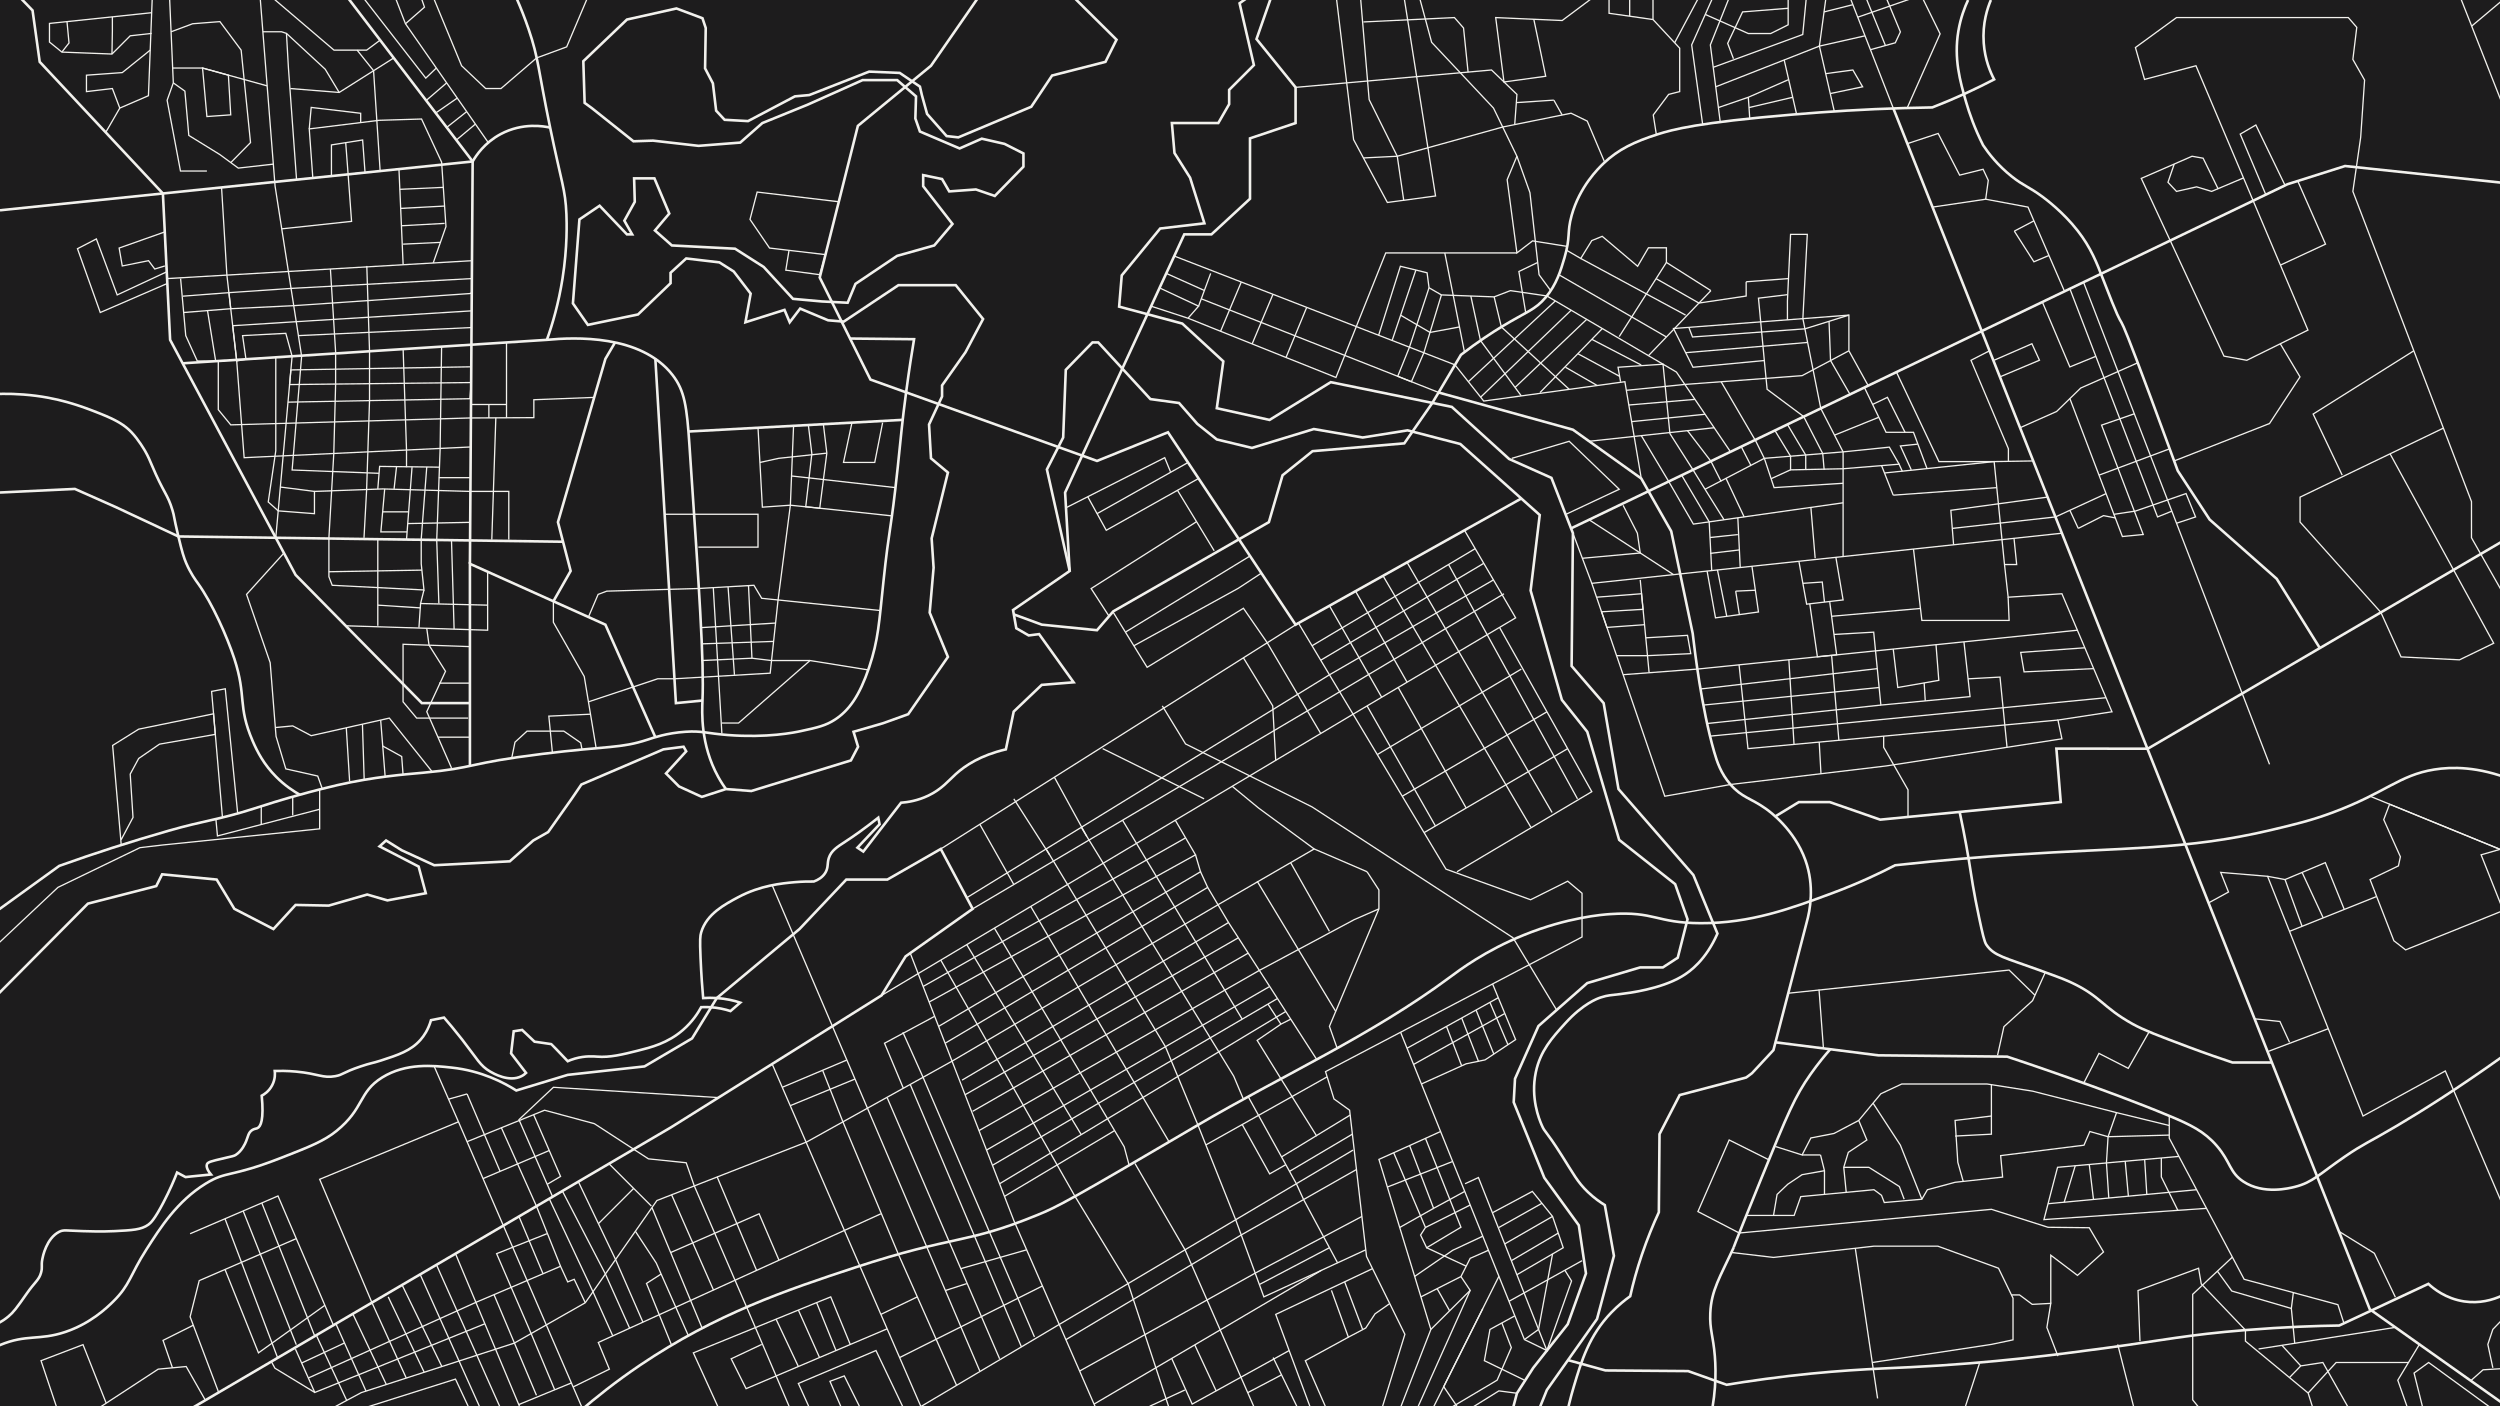<?xml version="1.0" encoding="utf-8"?>
<!-- Generator: Adobe Illustrator 27.8.0, SVG Export Plug-In . SVG Version: 6.00 Build 0)  -->
<svg version="1.1" xmlns="http://www.w3.org/2000/svg" xmlns:xlink="http://www.w3.org/1999/xlink" x="0px" y="0px"
	 viewBox="0 0 3840 2160" style="enable-background:new 0 0 3840 2160;" xml:space="preserve">
<style type="text/css">
	.st0{fill:#1D1C1D;}
	.st1{fill:none;stroke:#F2F1ED;stroke-width:4;stroke-miterlimit:10;}
	.st2{fill:none;stroke:#F2F1ED;stroke-width:2;stroke-miterlimit:10;}
</style>
<g id="Layer_1">
	<rect x="-353" y="-260" class="st0" width="4379" height="2642"/>
</g>
<g id="Layer_2">
	<path class="st1" d="M-15,2038c7-2.5,17.5-7.2,28-16c7.5-6.3,12.1-12.2,28-35c12.3-17.7,18.9-20.8,22-32c2.6-9.3,0-10.2,2-21
		c0.6-3.4,6.2-32,26-42c6.7-3.3,9.6-1.9,36-1c8.2,0.3,29.3,1,49,0c27.3-1.4,40.9-2,52-10c3.1-2.3,8.9-7,23-34
		c9.7-18.5,16.5-34.5,21-46c4.3,2.3,8.7,4.7,13,7c3-0.3,6-0.7,9-1c10.1-1.1,20.1-2.1,30-3c-8-9.7-6.7-14.4-6-16
		c1.4-3.2,8.3-4.8,22-8c18.5-4.3,19.6-4.5,22-6c9.8-6.2,14.7-17.8,16-21c3.1-7.5,3.4-13.1,9-17c3.3-2.3,5.9-2.1,8-3
		c5.7-2.3,10.5-13.1,7-50c2.9-1.5,10.9-6.2,16-16c5.1-9.7,4.4-18.7,4-22c7.2-0.2,18.8-0.3,33,1c34.1,3.2,40.7,10.5,60,7
		c12.4-2.2,10.4-5.4,39-15c16.3-5.5,17-4.5,31-9c26.2-8.5,46.1-14.9,61-32c4.9-5.6,11.7-15.1,16-30c6.7-1.3,13.3-2.7,20-4
		c6.2,7.1,16.2,18.9,28,34c23.6,30.4,27.3,39.8,43,49c4.4,2.5,28.8,16.9,48,7c3.2-1.6,5.5-3.6,7-5c-7.7-10-15.3-20-23-30
		c1.3-11.3,2.7-22.7,4-34c4.3-0.7,8.7-1.3,13-2c6.3,6,12.7,12,19,18c9.6,1.4,25.1,3.6,25.4,3.7c0,0,0,0,0,0c0,0,0.3,0.1,0.6,0.3
		c0.2,0.1,10.8,10.9,25,26c2.4-1.1,6.2-2.6,11-4c16.3-4.7,29.8-3.3,34-3c19.7,1.6,39.6-3.4,62-9c21.2-5.3,46.5-11.6,70-32
		c14.4-12.5,23.1-26,28-35c4-0.2,8.4-0.2,13,0c12.6,0.7,23.4,3.2,32,6c5-4.3,10-8.7,15-13c-9.5-3.1-21.7-6-36-7
		c-7.7-0.5-14.7-0.4-21,0c-1.3-14.6-2.9-35.9-4-62c-1.2-28.6-0.6-33.6,1-39c8.3-28.1,36-42.8,57-54c33.9-18,66.3-21.2,87-23
		c11.9-1,21.9-1.1,29-1c5.9-2.2,13.5-6.2,18-14c4.5-7.9,2.4-13.8,5-22c3.7-11.6,13.4-17.4,25-25c12.4-8.1,29.4-19.9,51-37
		c0.7,3.3,1.3,6.7,2,10c-11.3,12-22.7,24-34,36c3,2,6,4,9,6c19.3-25,38.7-50,58-75c10.5-0.8,25.7-3.2,42-11
		c20.4-9.8,30.4-22.5,42-33c14.5-13.1,38-28.9,77-38c4-19.3,8-38.7,12-58c14.3-13.7,28.7-27.3,43-41c16.3-1.3,32.7-2.7,49-4
		c-17.7-24.7-35.3-49.3-53-74c-5.3,0.7-10.7,1.3-16,2c-6.3-3.7-12.7-7.3-19-11c-1.7-9.3-3.3-18.7-5-28c29-20,58-40,87-60
		c-11.7-52-23.3-104-35-156c8.3-16.3,16.7-32.7,25-49c1.3-34.7,2.7-69.3,4-104c13.7-14,27.3-28,41-42h8.9l80.1,87l44,6l28,32l30,24
		l54,13l95-29l75,13l69-11l81,21l122,109l-14,116l48,168l39,49l49,166l86,68l19,54l-15,59l-23,15h-35l-81,24l-75,66l-36,81l-2,36
		l47,116l53,73l11,74l-28,78l-53,67l-25,39l-35,132l-56,84l-33,69l2,35l-34,29l-37,3l-34-13l-121,55l-5,41l22,12l4,28l-74,69
		l-230,84l-115,120"/>
	<path class="st1" d="M1636,2904l104-132l130-42l127-44l34-79l-6-25l54-34l44,13l117-96v-47l33-28l103-255l77-109l26-97
		c-4.7-26-9.3-52-14-78c-6.3-3.9-15.9-10.3-26-20c-16.1-15.4-22.4-28.2-40-56c-26.1-41.3-25.5-34.2-31-47c-3.8-8.8-17.3-41.2-9-81
		c6.9-32.9,24.9-52.8,45-75c27.7-30.6,49.8-38.3,55-40c10.6-3.5,16.7-3.5,29-5c14.1-1.7,62.2-7.7,95-27c13.3-7.8,37.2-25.6,55-66
		l-37-90l-115-132l-22.8-132l-49.2-57l2-204l-33-85l-65-29l-88-80l-186-38l-94,58l-81-18l10-72l-63-58l-97-26l4-48l59-72l68-8
		l-22-70l-24-38l-4-46h71.3l16.7-29v-22l38-38l-22-95l178-127l37-7l59,25h102l225-93"/>
	<path class="st1" d="M-15,1539.1L135,1388l105-27l9-18l83.8,8l27.2,45l60,31l34-37l51,1l59-17l31,9l59-11l-11-41l-60-31l10-9l24,15
		l50,23l116-6l36.1-32l22.9-13l36-51l15-22l126-54l31-4l4,7l-31,34l20,20l35,16l37-12l39,3l153-47l11-21l-7-23l45-13l39-14l61-88
		l-28-68l6-69l-3-45l25-101.2l-26-21.8l-3-52l20-43v-17l36-51l27-51l-42-52h-88l-84,56l-24-2l-43-18l-16,21l-8-19l-60,19l8-44
		l-26-34l-22-14l-51-6l-24,22v16l-50,48l-77,16l-23-33l10-129l31-21l42,44h8l-12-21l16-29l-1-36h31.2l22.8,54l-22,26l26,23l97,5
		l44,28l45,49l44,4l40,2l12-29l64-43l57-16l28-33l-45-58v-17l29,6l11,19l41-3l29,10l44-45v-20.3l-29-14.7l-35-8l-34,15l-61-26l-7-20
		l1-34l-29-25h-53l-85,38l-69,28l-34,30l-64,5l-70-8l-30,1l-64-51l-11-8l-2-64l67-64l76-17l40,15l5,15l-1,62l12,23l5,42l13,14l36,2
		l72-38l22-2l92-36l47,2l31,21l3,13l8,29l30,34l18,2l112-47l32-48l82-21l17-34L1601-52c-15.9-17.1-60.6-60.5-133-75
		c-19.3-3.8-93.6-17.5-166,26c-32.7,19.6-53.4,44-65,60l-6-25l-83-2l-26-10l-43-1l-74-114"/>
	<polyline class="st1" points="1571.7,-193 1625,-101 1730,-59 1867,-78 2079.1,-193 	"/>
</g>
<g id="Layer_3">
	<path class="st1" d="M2928-185c17.6,13.5,41.8,35.4,62,68c18.4,29.8,16.4,40.8,33,58c25.8,26.7,70.3,41,108,32
		c33-7.8,43.3-29.3,88-72c23.7-22.7,57.9-52.1,104-82"/>
	<polyline class="st1" points="3865,283 3602,255 3513.5,283 2413.1,811.6 	"/>
	<polyline class="st1" points="2908,166 3640,2011 3938,2222 	"/>
	<path class="st1" d="M0,323c242-25,484-50,726-75c5.2-9,18.1-28.7,43-42c34.1-18.2,66.9-12,76-10"/>
	<path class="st1" d="M778-35c8.9,17.3,22,44.8,34,80c15.5,45.5,14.3,60.5,33,151c17.9,86.8,23.3,94,25,133c0.5,12.4,1.7,50.3-6,99
		c-6,37.8-15.2,69.5-24,94"/>
	<path class="st1" d="M-13-49C8-27.3,29-5.7,50,16l11,79l189.2,202.2L261.3,522L454,883l194,197h73.9"/>
	<path class="st1" d="M-20,606c13.5-1,32.8-1.8,56,0c52.8,4,89.5,18.1,117,29c25.8,10.2,38.5,17.9,49,29c11.1,11.7,20,27.3,21,29
		c4.9,8.6,7.5,15.1,10,21c18.6,44.2,24.3,44.3,32,70c3.1,10.3,1,6.5,9,40c5.8,24.3,8.4,32.5,12,41c6.9,16,14.8,26.6,18,31
		c21.8,30.2,44.9,82,56,116c19.1,58.6,4.6,71.4,28,126c7.2,16.7,17.4,36.3,36,55c13.5,13.7,27.1,22.5,37,28"/>
	<path class="st1" d="M-17,1408c36-26,72-52,108-78c52.5-18.8,108.5-37,168-54c54.7-15.7,78-17,131-34c13.7-4.4,42.7-14,84-25
		c6.1-1.6,25.6-6.8,44-11c56.7-12.9,103.4-16.5,131-19c83.8-7.7,66.7-14.5,184-29c101.6-12.6,120-8.2,162-22
		c8.7-2.9,29.3-10.1,58-12c25.3-1.7,31.9,2.4,65,5c60.4,4.7,102.4-3.9,112-6c25.5-5.5,38.3-8.3,53-18c20.7-13.7,36.9-35.3,52-80
		c14.2-42.2,15.3-69,22-132c9.2-87.4,11.1-73.2,22-176c4.6-43.5,6.6-68.6,13-116c4.5-33.8,8.9-61.5,12-80c-33-0.3-66-0.7-99-1"/>
	<path class="st1" d="M3023,0c-5,10.7-11.5,27.1-15,48c-7,42,2.5,76.3,12,109c4.9,16.8,12.8,39.8,26,66c8.5,12.7,22.5,30.9,44,48
		c18.2,14.5,25.8,15.4,47,31c5.3,3.9,31.8,23.7,54,52c20.9,26.6,29.9,50.6,39,74c48.3,124.8,3.3-6.1,73,181
		c11.2,30.1,25.5,68.8,42,114c16.3,25,32.7,50,49,75c34.3,30.3,68.7,60.7,103,91c22,35.3,44,70.7,66,106"/>
	<path class="st1" d="M3853,826c-184.7,108-369.3,216-554,324"/>
	<path class="st1" d="M2396,2258c2.3-53.4,12-96.7,21-127c12.2-41.2,24-79.6,58-115c11-11.4,21.4-19.6,29-25
		c4.4-19.7,10.3-41.2,18-64c8.2-24.1,17.1-45.8,26-65c0.3-40,0.7-80,1-120c10.3-20,20.7-40,31-60c34-9,68-17.9,102-26.9
		c1-0.7,2-1.4,3-2.1c2.1-1.5,4.1-3,6-4.5c11-11.8,22-23.7,33-35.5c17-65.3,34-130.7,51-196c5.3-18.9,12.4-55.9-2-96
		c-16.8-46.8-54.3-74.3-61-79c-22.9-16.2-36.6-16.9-54-37c-14.9-17.2-20.7-35.1-25-50c-19.5-67.8-30-155.9-33-182
		c-11-52.3-22-104.7-33-157c-15.3-27-30.7-54-46-81c-35-25-70-50-105-75c-68.7-19-137.3-38-206-57"/>
	<path class="st1" d="M3845,1622c-72.3,51.6-126.3,85.3-163,107c-43.8,25.9-51.3,27.6-81,48c-38.5,26.4-48.6,39.1-76,46
		c-9.2,2.3-48.3,12.1-79-8c-21.6-14.1-19.7-30.3-41-55c-19.2-22.3-41-32.7-73-46c-98-40.9-235.7-86.6-249-91c-66-0.7-132-1.3-198-2
		c-52.7-6.7-105.3-13.3-158-20"/>
	<path class="st1" d="M2726.8,1254l36.2-22l47.4,0l77.6,27l277.3-27.1l-6.7-82c46.8,0,93.6,0,140.4,0.1"/>
	<path class="st1" d="M2408,2089c19.3,5.3,38.7,10.7,58,16c42.3,0.3,84.7,0.7,127,1c19.7,7,39.3,14,59,21c13.9-2.3,34.7-5.6,60-9
		c100.3-13.5,170.1-15.5,222-18c127.1-6.2,229.9-20,297-29c91.3-12.3,128.8-20.8,218-28c60.5-4.9,110.4-6.5,144-7
		c45.7-21.3,91.3-42.7,137-64c7.5,7,26.4,22.7,55,27c46.9,7,80.9-22.5,86-27"/>
	<path class="st1" d="M3010,1247c8.3,38.7,13.6,70,17,92c0.2,1.2,4.5,31.5,13,71c5.2,24.2,7.9,36.4,11,41c11.6,17.3,28.1,19.8,81,39
		c24.7,9,37,13.5,47,18c48.3,22.1,49.4,38.6,97,65c17,9.4,39.7,18,85,35c27.7,10.4,51.1,18.4,68,24c20.2,0,40.4,0,60.6,0"/>
	<path class="st1" d="M2623,2196c12.9-48.5,13.1-87,11-113c-2.5-31-8.1-40.6-7-66c1.5-35.4,14.9-55,36-101c0,0-5.6,12.3,42-105
		c41.2-101.4,52.1-127,76-161c12-17,22.9-30,30-38"/>
	<path class="st1" d="M824,2231c33.8-35.1,86.6-85,159-134c117.1-79.2,225.4-115.6,330-150c155.2-51,168.7-35,281-81
		c29.6-12.1,45.8-20.3,246-138c128.9-75.8,267-137.8,387-227c14.5-10.8,54.3-40.9,114-65c66.8-27,120.6-31.2,133-32
		c68-4.5,69.3,13.7,138,14c77.2,0.3,138.6-22.5,202-46c41.5-15.4,74.5-31.3,97-43c76.1-8.3,138.5-13.2,181-16
		c172.2-11.5,266.1-7.3,396-38c37.4-8.9,61.6-14.6,95-27c81.1-30.2,102-57.3,156-66c26.7-4.3,67-5,120,16"/>
	<path class="st1" d="M1557.2,943.7l43.1,15.8l84.7,8.5l25-29l239-137l21-72l46-37l141-12l43-62c3.2-5.4,6.4-10.8,9.7-16.2
		c11.4-19.3,22.9-38.5,34.3-57.8c25.9-20.1,48.3-34.5,64-44c37.1-22.4,50-25.1,66-44c17-20.1,23.4-42,29-61c9.6-32.5,3.6-38.3,11-65
		c12.3-44.3,41-72.3,49-80c22.6-21.6,47.7-33.5,84-45c21.9-6.9,60.6-17.8,206-30c56-4.7,110.4-8.2,171-10c18.1-0.5,33.3-0.8,44-1
		c16.7-6.5,34.1-13.8,52-22c15.1-6.9,29.4-14,43-21c-5.8-11-14.2-30.4-16-56c-2.2-30.4,5.9-54,11-66"/>
	<polyline class="st1" points="1643,877 1636,756.6 1819,360 1860.8,360 1920,305.3 1920,212.5 1990,189 1990,134.2 1930,60 
		1959.5,-24.3 	"/>
	<path class="st1" d="M199,2219l831-487l324-203l37-60l103-73l-49-92l-82,47h-63.1l-71.9,76l-127,106l-38,62l-73,43l-118,13l-79,24
		c-18.4-11.7-52.8-30.2-99.5-35.2c-27.9-3-69.7-7.6-106.5,15.2c-36.6,22.8-27.3,47.3-70,82c-19.3,15.6-40.8,24.1-84,41
		c-80.4,31.5-84.1,19.8-117,40c-43.8,26.9-69.8,67.8-91,101c-25.6,40.1-25,54.3-51,80c-9.8,9.7-34.8,33.9-74,47
		c-40.2,13.4-59,3-100,20c-20.3,8.4-35.3,19.1-45,27"/>
	<polyline class="st1" points="1571.7,-103.7 1430,101 1317.7,193.3 1259.1,426.3 1337,583 1685,708 1794,664 1990,959.5 
		2336.7,765.7 	"/>
	<path class="st1" d="M1115,1212c-2.9-4.1-7.4-10.6-12-19c-27.3-49.6-24.7-99.7-24-117c2.6-59.4-5-170.3-20-392
		c-4-59.5-7.3-83.9-26-108c-48.5-62.5-150.3-58.1-193-54c-186.3,12-372.7,24-559,36"/>
	<polyline class="st1" points="721.8,1176.5 721.8,866 929.9,959.5 1006.6,1132.3 	"/>
	<path class="st1" d="M643-44"/>
	<line class="st1" x1="1386.5" y1="644.9" x2="1057.5" y2="662.8"/>
	<polyline class="st1" points="1006.6,551.2 1038.2,1080 1079,1076 	"/>
	<polyline class="st1" points="499.5,-49 726,248 721.8,866 	"/>
	<polyline class="st1" points="0,756.5 115,751 178,779 274,824 864.2,832.1 	"/>
	<polyline class="st1" points="850,923.6 876.5,877 857,802 929.9,551.2 944.7,526 	"/>
</g>
<g id="Layer_4">
	<polyline class="st2" points="442.3,617.7 721.8,612.4 723.7,587.6 444.8,590.7 446.8,568.2 723.9,563.4 	"/>
	<polyline class="st2" points="430.6,748.1 483,754.8 483,789 427.3,784.7 412,771 415.7,746.1 423.6,692.4 423.6,548.8 	"/>
	<polyline class="st2" points="509,754 483,754.8 587.7,751 721.8,754.8 781.5,754.8 781.5,828.8 	"/>
	<polyline class="st2" points="619.2,536.2 624.4,691.2 624.4,717.6 	"/>
	<polyline class="st2" points="678.3,532.4 676,691.2 670.8,829.5 674.1,927 	"/>
	<polyline class="st2" points="580.3,751 583.1,716.4 655.5,717.3 674.6,717.6 	"/>
	<polyline class="st2" points="655.5,717.3 647,828 647,866 651.2,906.2 510.3,899 505.2,885.9 505.2,826.1 512.7,696.5 
		515.5,590.6 515.5,540.5 507.5,413.2 	"/>
	<line class="st2" x1="632.9" y1="717.6" x2="624.4" y2="828.8"/>
	<line class="st2" x1="609.1" y1="716.7" x2="605.3" y2="751"/>
	<polyline class="st2" points="590.9,751 587.5,789 585,817 625.3,817 	"/>
	<path class="st2" d="M627.4,789"/>
	<line class="st2" x1="587.7" y1="786.2" x2="627.4" y2="786.2"/>
	<path class="st2" d="M624.4,809.8"/>
	<line class="st2" x1="626.3" y1="804.2" x2="721.8" y2="802.3"/>
	<line class="st2" x1="674.1" y1="733.7" x2="721.8" y2="733.7"/>
	<path class="st2" d="M455,546.8"/>
	<polyline class="st2" points="389,-138 422.5,285.8 463.3,547.2 448.7,721.9 582.2,727 	"/>
	<line class="st2" x1="256.7" y1="427.9" x2="725" y2="400.4"/>
	<polyline class="st2" points="340.3,287.8 348.5,422.5 363.6,554.5 375,703 721.8,686.6 	"/>
	<polyline class="st2" points="162.4,203.3 184,166 228,147 234,-7 	"/>
	<polyline class="st2" points="418,-4 513,77 563.2,77 583.9,61.6 	"/>
	<polyline class="st2" points="724.8,427.9 447.1,443 351.6,449.5 354.4,474.2 451.2,469.5 721.8,450.9 725,449.5 	"/>
	<polyline class="st2" points="723.9,477.5 455,494.1 357.4,500.3 363.6,554.5 377.8,551.8 372.6,515.5 439,512 448.7,547.2 
		423.6,826.1 	"/>
	<line class="st2" x1="458.4" y1="515.5" x2="724.3" y2="503.1"/>
	<polyline class="st2" points="563.4,408.5 567.6,539.5 567.6,615.3 563.1,752.9 559.1,826.1 	"/>
	<line class="st2" x1="612.8" y1="259.7" x2="619.2" y2="406.6"/>
	<line class="st2" x1="614.1" y1="290.8" x2="680.9" y2="287.8"/>
	<line class="st2" x1="615.4" y1="320.1" x2="682.9" y2="316.5"/>
	<line class="st2" x1="616" y1="346.8" x2="682.9" y2="343.1"/>
	<line class="st2" x1="619.2" y1="375" x2="676.5" y2="372.3"/>
	<path class="st2" d="M1288.4,309.9L1163,295l-11,42l30,44l86,10.1l-8.9,30.8L1207,415c1.7-10.3,3.3-20.7,5-31"/>
	<polyline class="st2" points="850,923.6 850,955.9 897.4,1039.1 915.7,1149.3 	"/>
	<polyline class="st2" points="907,1097 843,1100 848.5,1156.1 	"/>
	<polyline class="st2" points="894,1151.3 892,1141 866,1123 809.5,1123 791,1140 786,1164.4 	"/>
	<polyline class="st2" points="256.7,435.5 154,480 119,382 148,367 180,453 256.1,417.5 253.1,356.2 183,381 187.8,408.5 
		228.2,400.4 237.7,413.2 253.2,408.5 	"/>
	<polyline class="st2" points="341.7,1255.6 328,1096.4 325,1062 346,1058 365.1,1249.5 	"/>
	<path class="st2" d="M186.2,1297.9L173,1145l40-25l115-23.6l2.7,31.6l-85.7,15l-32,22l-13,24l4.3,66.6
		c-6.1,11.5-12.2,22.9-18.3,34.4"/>
	<polyline class="st2" points="331.6,1258 334,1284 491,1243 	"/>
	<polyline class="st2" points="491,1212.6 491,1273.1 249.9,1297.9 215,1302 89,1363 -29,1474 	"/>
	<line class="st2" x1="401.3" y1="1238.4" x2="401.3" y2="1266.4"/>
	<line class="st2" x1="449.6" y1="1223.7" x2="449.6" y2="1252.4"/>
	<polyline class="st2" points="495.4,1212.6 488,1192 439,1181 424,1131 422.2,1108.7 415,1018 378.7,913 436.1,849.5 	"/>
	<polyline class="st2" points="663.9,1185.5 598,1103 478,1130 449.6,1115 422.9,1117.5 	"/>
	<line class="st2" x1="531.9" y1="1117.9" x2="537" y2="1200"/>
	<line class="st2" x1="556.7" y1="1112.3" x2="559.4" y2="1197.8"/>
	<line class="st2" x1="584.7" y1="1106" x2="591.6" y2="1193"/>
	<polyline class="st2" points="619.1,1189.8 617,1162 587.8,1145.9 	"/>
	<polyline class="st2" points="233,19.5 76,36 76,64.6 95,80 172,83 200,55 233,51.3 	"/>
	<polyline class="st2" points="102.9,33.2 106,66 95,80 	"/>
	<polyline class="st2" points="172.6,25.9 172.6,47.8 172,83 	"/>
	<polyline class="st2" points="604.8,89 521,142 446,136 	"/>
	<polyline class="st2" points="403.8,48.8 432.5,48.8 440,51.3 443,104 455.5,275.9 	"/>
	<polyline class="st2" points="521,142 499.5,106.3 440,51.3 	"/>
	<polyline class="st2" points="480.5,273.4 475,198 582.2,184.8 647.5,182.8 678.3,249 685,348 665.4,403.9 	"/>
	<polyline class="st2" points="548.5,77 573.8,108.6 583.9,262.7 	"/>
	<polyline class="st2" points="475,198 478,165 554,174 554,188.3 	"/>
	<polyline class="st2" points="509.1,270.4 509.1,222.6 531.1,219.1 557,215 560.7,265.1 534.7,267.8 540,340 432.8,351.5 	"/>
	<path class="st2" d="M531,219c1.2,16.3,2.5,32.5,3.7,48.8"/>
	<polyline class="st2" points="604.8,-10 622.8,36.5 750,219 	"/>
	<polyline class="st2" points="583.9,-15 560.7,0 654,120 670.2,104.5 	"/>
	<path class="st2" d="M655,154"/>
	<line class="st2" x1="655" y1="154" x2="686.1" y2="127.3"/>
	<line class="st2" x1="669.2" y1="173.6" x2="702.4" y2="150.6"/>
	<line class="st2" x1="685" y1="196.6" x2="716.9" y2="171.4"/>
	<line class="st2" x1="700.9" y1="215.1" x2="730.2" y2="190.6"/>
	<polyline class="st2" points="622.8,36.5 652,11 643,-15 	"/>
	<polyline class="st2" points="663.1,-10 709,101 746,136 769.5,136 824.2,89 870.4,72 909,-19 	"/>
	<polyline class="st2" points="912.7,610.4 820,614 820,641.5 721.8,642 354.4,652.6 335.3,629.3 335.3,554.5 	"/>
	<line class="st2" x1="778" y1="526" x2="778" y2="641.7"/>
	<line class="st2" x1="761.6" y1="641.7" x2="755.4" y2="828.8"/>
	<polyline class="st2" points="778,621.3 750.9,621.3 723.9,621.3 	"/>
	<line class="st2" x1="750.9" y1="641.9" x2="750.9" y2="621.3"/>
	<polyline class="st2" points="903.8,947.8 918.7,913 932,908 1073.5,903.9 1158,899 1170,919 1352.4,937.8 	"/>
	<polyline class="st2" points="1020.8,789.9 1164.3,789.9 1164.3,840.4 1072.7,840.4 	"/>
	<polyline class="st2" points="1164.3,657 1171,779 1214,776 1282,783 1370,792.4 	"/>
	<polyline class="st2" points="1218.9,654 1214,776 1195.1,921.6 1183,1034 1035.9,1042.6 1010.2,1042.6 903.8,1078 	"/>
	<polyline class="st2" points="1241.6,652.6 1247,697 1237.6,778.4 1259.1,780.6 1270,696 1264.7,651.5 	"/>
	<polyline class="st2" points="1167.3,710.3 1196,704 1270,696 	"/>
	<line class="st2" x1="1215.8" y1="731.1" x2="1375.5" y2="749"/>
	<polyline class="st2" points="1308.6,649.2 1295.6,710.3 1343.6,710.3 1355.7,649.2 	"/>
	<line class="st2" x1="1095.6" y1="902.6" x2="1108.8" y2="1126.5"/>
	<line class="st2" x1="1118.3" y1="901.3" x2="1128.1" y2="1036.5"/>
	<polyline class="st2" points="1149.7,899.5 1155,1011 1185.1,1014.6 1244.2,1014.6 	"/>
	<line class="st2" x1="1077.4" y1="1014.6" x2="1155" y2="1011"/>
	<line class="st2" x1="1077" y1="989" x2="1188.3" y2="985.2"/>
	<line class="st2" x1="1077.4" y1="964" x2="1191.3" y2="957"/>
	<polyline class="st2" points="1333.6,1029 1244.2,1014.6 1134.4,1110.6 1108.8,1110.6 	"/>
	<line class="st2" x1="580.3" y1="828.8" x2="580.3" y2="961.2"/>
	<polyline class="st2" points="531,961.2 749,968 749,929.5 749,878.2 	"/>
	<polyline class="st2" points="651.2,906.2 646,927 749,929.5 	"/>
	<line class="st2" x1="643.5" y1="964" x2="646" y2="927"/>
	<line class="st2" x1="693.5" y1="829.8" x2="697.5" y2="966.4"/>
	<line class="st2" x1="580.3" y1="929.5" x2="645.5" y2="933.7"/>
	<line class="st2" x1="505.2" y1="878.2" x2="648" y2="875.7"/>
	<polyline class="st2" points="655.5,965.1 659,991 684.3,1031.1 655.5,1093.2 693.5,1179.6 	"/>
	<line class="st2" x1="672.7" y1="1132.3" x2="721.8" y2="1132.3"/>
	<line class="st2" x1="674.5" y1="1049.3" x2="721.8" y2="1049.3"/>
	<polyline class="st2" points="721.8,993.2 619.1,989.6 619.1,1078 640,1103 719,1103 	"/>
	<polyline class="st2" points="260.2,-10 266.2,127.3 256.7,154 277.2,262.7 317.8,262.7 	"/>
	<polyline class="st2" points="410.3,131.9 311.1,104.5 265.2,104.5 	"/>
	<polyline class="st2" points="262.8,48.8 295.8,36.5 337.8,33.2 370.4,77 384.8,219 354.4,249.8 	"/>
	<polyline class="st2" points="419.8,252.1 366,258.2 337.8,237.5 290,208 288.4,189.5 284,140 266.2,127.3 	"/>
	<polygon class="st2" points="317.8,179 354.4,176.4 350.8,115.5 311.1,104.5 	"/>
	<polyline class="st2" points="230.7,77 187.8,111.5 132.8,115.5 132.8,140.7 172.6,136 184,166 	"/>
	<path class="st2" d="M162.4,249.8"/>
	<polyline class="st2" points="277.4,427.9 285.3,515.5 303,554.5 331.3,554.8 318.8,477.5 	"/>
	<line class="st2" x1="354.4" y1="474.2" x2="282.1" y2="480"/>
	<line class="st2" x1="351.6" y1="449.5" x2="281" y2="454.9"/>
	<polyline class="st2" points="1445,1304 1994.4,957 2221,1335 2351,1382 2408,1353.5 2430,1372 2430,1439.2 2036,1646 2049,1688 
		2073,1705.3 2099,1930 2157.9,2049.5 2112.5,2196 	"/>
	<polyline class="st2" points="1484.9,1378.9 2042,1036.5 2294,890.7 	"/>
	<polyline class="st2" points="1494,1396 2057.7,1062.6 2310.1,912 	"/>
	<polyline class="st2" points="1398.1,1464 1417.9,1515.2 1557.2,1874.6 1693.7,2187 	"/>
	<line class="st2" x1="1821" y1="1287" x2="1417.9" y2="1515.2"/>
	<polyline class="st2" points="1441.7,1576.5 1844,1339 1836.3,1313 	"/>
	<polyline class="st2" points="1451.7,1602.4 1855,1363 1887,1417 	"/>
	<polyline class="st2" points="1805.2,1259.8 1836.3,1313 1427.2,1539.1 	"/>
	<line class="st2" x1="1844" y1="1339" x2="1855" y2="1363"/>
	<polyline class="st2" points="1527.4,1425.6 1726.8,1761.5 1734.4,1789.9 	"/>
	<path class="st2" d="M2099.8,1339l-81.2-35L2099.8,1339z"/>
	<polyline class="st2" points="2053.9,1610.1 2042,1576.5 2118,1396 2118,1367 2099.8,1339 	"/>
	<line class="st2" x1="1482.4" y1="1681.5" x2="1902.1" y2="1440.4"/>
	<line class="st2" x1="1917.2" y1="1464" x2="1494" y2="1707"/>
	<line class="st2" x1="1934.4" y1="1490.5" x2="1503.7" y2="1736.6"/>
	<line class="st2" x1="1515.3" y1="1766.5" x2="1950.2" y2="1515.2"/>
	<line class="st2" x1="1524.4" y1="1789.9" x2="1962.2" y2="1533.7"/>
	<line class="st2" x1="1535.4" y1="1818.2" x2="1975" y2="1553.6"/>
	<line class="st2" x1="1583.2" y1="1392.3" x2="1795.8" y2="1754"/>
	<polyline class="st2" points="1606.8,1304 1790.1,1607.7 1840,1728 1898,1873.5 	"/>
	<polyline class="st2" points="1660.8,1270.8 1895,1653 1909.9,1688.4 	"/>
	<line class="st2" x1="1724.2" y1="1259.8" x2="1908" y2="1565.4"/>
	<polyline class="st2" points="1947.6,1542.3 1967.5,1573.1 1982.6,1565.4 2022.5,1627.4 1887,1417 1477.7,1659.1 	"/>
	<polyline class="st2" points="1967.5,1573.1 1931,1598 1968.8,1659.1 2022.5,1745.1 	"/>
	<polyline class="st2" points="1445,1474.7 1651.2,1837.6 1732.8,1971.6 	"/>
	<line class="st2" x1="1484.9" y1="1450.9" x2="1660.8" y2="1742.8"/>
	<line class="st2" x1="1712" y1="1736.6" x2="1542.9" y2="1837.6"/>
	<polyline class="st2" points="499,2169 555,2139 790,2063 899,2001 1009,1844 1239.2,1754 1462.4,1629.9 1872,1389 2018.6,1304 
		1933,1241 1892.6,1207.7 	"/>
	<line class="st2" x1="1186" y1="1634.3" x2="1426" y2="2187"/>
	<path class="st2" d="M1186,1359.7c106.3,248.8,212.7,497.5,319,746.3"/>
	<line class="st2" x1="1336" y1="2207" x2="2078.3" y2="1766.5"/>
	<polyline class="st2" points="1362.6,2041.1 1146,2133 1123.1,2087.1 1170,2065 	"/>
	<polyline class="st2" points="1117,2192 1065,2078 1254.3,2000.8 1276,1992 1306,2065.1 	"/>
	<line class="st2" x1="1284.1" y1="2074.4" x2="1254.3" y2="2000.8"/>
	<line class="st2" x1="1258.8" y1="2085.2" x2="1226.3" y2="2012.3"/>
	<line class="st2" x1="1226.3" y1="2099" x2="1192" y2="2026.2"/>
	<path class="st2" d="M1246.2,2207"/>
	<polyline class="st2" points="1246.2,2169 1226.3,2125 1345.5,2074.4 1390.6,2169 1324.5,2169 1296.8,2113.4 1274.8,2121.7 
		1297,2173 	"/>
	<polyline class="st2" points="2416,819 2445,896 3167.1,819 	"/>
	<polyline class="st2" points="3332,1714 3332,1748.3 3447,1965 3591,2004 3600.3,2032.6 	"/>
	<polyline class="st2" points="3716.2,2065 3683,2120 3716.2,2214.4 	"/>
	<polyline class="st2" points="3428.9,1931 3368,1988 3368,2150.2 3438,2237 	"/>
	<line class="st2" x1="3040.9" y1="2092.8" x2="3001.2" y2="2214.4"/>
	<polyline class="st2" points="2717,1781.5 2656,1751 2608,1861 2671.5,1893.9 3058.8,1857.5 3145.8,1885.1 3209.1,1885.8 
		3231,1923 3191,1959 3150,1928 3150,2002 	"/>
	<polyline class="st2" points="2682.4,1866.9 2755.8,1866.9 2766,1838 2878.4,1827.4 2890,1836 2894.3,1847.1 2952,1842 
		2960.5,1827.4 3003,1816 3076,1808 3073,1775 3201,1759 3210,1738 3238,1746 3332,1743.5 	"/>
	<polyline class="st2" points="2727,1761 2768,1774 2781.5,1747.9 2817,1741 2855,1721 2889,1680 2921.1,1665 3052,1665 3122,1676 
		3251,1709 3332,1728.8 	"/>
	<path class="st2" d="M2796.3,1774H2768H2796.3z"/>
	<polyline class="st2" points="2802.4,1834.6 2802.4,1798.2 2796.3,1774 	"/>
	<polyline class="st2" points="2724.1,1866.9 2729.6,1834.6 2746,1819 2768,1804.3 2802.4,1798.2 	"/>
	<polyline class="st2" points="2855,1721 2867.5,1751 2839,1770 2832,1793 2832.5,1798.2 2835.8,1831.4 	"/>
	<polyline class="st2" points="2249.4,814.5 2328,949 2078.3,1097 1354,1529 	"/>
	<line class="st2" x1="2015.3" y1="991.9" x2="2265.9" y2="842.7"/>
	<line class="st2" x1="2028.6" y1="1014.1" x2="2279.1" y2="865.2"/>
	<line class="st2" x1="2042" y1="930.4" x2="2122.2" y2="1070.9"/>
	<line class="st2" x1="2082.1" y1="908" x2="2161.2" y2="1047.8"/>
	<line class="st2" x1="2124.3" y1="884.4" x2="2351.5" y2="1270.8"/>
	<path class="st2" d="M2161.2,863.8"/>
	<line class="st2" x1="2384" y1="1248" x2="2161.2" y2="863.8"/>
	<line class="st2" x1="2423" y1="1227" x2="2225" y2="867.1"/>
	<polyline class="st2" points="2303.3,963.7 2445,1216 2237.9,1339 	"/>
	<line class="st2" x1="2115.5" y1="1159" x2="2336.7" y2="1027.7"/>
	<line class="st2" x1="2153.9" y1="1223" x2="2376.1" y2="1093.3"/>
	<line class="st2" x1="2187.4" y1="1278.9" x2="2407.9" y2="1149.9"/>
	<line class="st2" x1="2099.8" y1="1084.2" x2="2204.8" y2="1268.7"/>
	<line class="st2" x1="2147.6" y1="1055.9" x2="2252" y2="1241.1"/>
	<polyline class="st2" points="2445,896 2557.1,1223 2658,1205 2897.1,1176.5 3167.1,1134.8 3161,1106 3244,1093.3 3167.1,912 
		3084.5,917.3 3078.9,867.1 3063,709 2978.2,709 2912.9,571.5 	"/>
	<line class="st2" x1="2519.4" y1="890.7" x2="2533" y2="1033"/>
	<polyline class="st2" points="2493.1,1036.3 2607.1,1027.7 3190.8,968 	"/>
	<polyline class="st2" points="2483.1,1007.1 2530.5,1007.1 2597,1004 2592,975.9 2527.9,979.7 	"/>
	<polyline class="st2" points="2526,959.5 2468.2,963.7 2460,939.7 2523.7,935.9 2521.4,912 2452.3,917.3 	"/>
	<line class="st2" x1="2440.7" y1="798.3" x2="2570.5" y2="882.6"/>
	<path class="st2" d="M2572.1,840.5"/>
	<polyline class="st2" points="2430.5,857.5 2519.4,849.4 2515,819 2493.1,776.2 	"/>
	<polyline class="st2" points="2831,854.8 2831,694.1 2796.7,627.3 2769.2,489.4 2776,360 2750.3,360 2747.1,428 2745.5,462.2 
		2745.5,491.2 	"/>
	<polyline class="st2" points="2583,729.9 2625.3,801.5 2629.2,876.4 	"/>
	<path class="st2" d="M2710,704l-91.1,47.5L2710,704z"/>
	<polyline class="st2" points="2745.5,651.9 2773.6,699.1 2773.6,721.6 	"/>
	<path class="st2" d="M2726.2,661.2l24.1,39.6v20.9l80.6-1.7l59.2-4.8l26.9-2.2c1.7,3.7,3.3,7.3,5,11"/>
	<line class="st2" x1="2674.9" y1="686.8" x2="2689.3" y2="714.8"/>
	<polyline class="st2" points="2831,742.3 2725,749 2710,704 	"/>
	<line class="st2" x1="2750.3" y1="721.6" x2="2720.4" y2="735.3"/>
	<path class="st2" d="M2651.1,734.7c9.3,19.8,18.6,39.5,27.9,59.3"/>
	<line class="st2" x1="2669.3" y1="795.3" x2="2673" y2="871.7"/>
	<line class="st2" x1="2669.3" y1="821.1" x2="2626.6" y2="825.6"/>
	<line class="st2" x1="2671.7" y1="844.7" x2="2626.6" y2="850"/>
	<line class="st2" x1="2781.5" y1="779.3" x2="2788.1" y2="857.5"/>
	<path class="st2" d="M2617.9,876.4"/>
	<polyline class="st2" points="2622.1,877.1 2635,949 2671.7,944 2701,940 2691,869.8 	"/>
	<path class="st2" d="M2666,908l5.7,36L2666,908z"/>
	<line class="st2" x1="2696.2" y1="906.6" x2="2666" y2="908"/>
	<line class="st2" x1="2638" y1="875.4" x2="2652.3" y2="946.6"/>
	<polyline class="st2" points="2763.1,862.1 2769.2,896 2775,928 2805.1,924.5 2831,921.5 2819.9,856 	"/>
	<polyline class="st2" points="2802.4,924.8 2799,894 2769.2,896 	"/>
	<polyline class="st2" points="2810.5,924.8 2821.1,1005.8 2791.5,1008.8 2779.8,927.4 	"/>
	<polyline class="st2" points="2939.1,843.3 2952,953 3086,953 3084.5,917.3 	"/>
	<line class="st2" x1="2813.4" y1="946.6" x2="2949.8" y2="934.6"/>
	<polyline class="st2" points="2817,974.5 2878,971 2889,1083 3026,1070 3016.6,985.8 	"/>
	<polyline class="st2" points="2908,996.9 2915,1056 2978,1045 2973.7,990.2 	"/>
	<line class="st2" x1="2957.2" y1="1076.5" x2="2955.5" y2="1048.9"/>
	<line class="st2" x1="2611.9" y1="1058.3" x2="2883.5" y2="1027"/>
	<line class="st2" x1="2616.3" y1="1083" x2="2886.3" y2="1056"/>
	<line class="st2" x1="2622.1" y1="1111.3" x2="2889" y2="1083"/>
	<line class="st2" x1="2626.6" y1="1130.7" x2="3234.8" y2="1071.7"/>
	<polyline class="st2" points="2671.2,1021.2 2684.9,1149.9 3161,1106 	"/>
	<line class="st2" x1="2747.7" y1="1013.3" x2="2755.6" y2="1143.4"/>
	<line class="st2" x1="2813.4" y1="1007.1" x2="2824.5" y2="1137.1"/>
	<line class="st2" x1="2794.3" y1="1139.8" x2="2797" y2="1188.4"/>
	<polyline class="st2" points="3022.9,1042.7 3072,1040 3082.8,1147.8 	"/>
	<polyline class="st2" points="2893.3,1130.7 2893.3,1147.8 2908,1173.5 2930.7,1213.2 2930.7,1254.9 	"/>
	<polyline class="st2" points="3202.3,995 3103.8,1002.1 3109,1032 3215.9,1027 	"/>
	<polyline class="st2" points="2877,1694.5 2919,1759 2952,1842 	"/>
	<polyline class="st2" points="2832,1793 2870.6,1793 2917.4,1822.5 2924.8,1842 	"/>
	<polyline class="st2" points="3058.8,1666.1 3058.8,1714.2 3058.8,1742.1 3003,1745 	"/>
	<polyline class="st2" points="3015.5,1814.6 3007.2,1785.3 3003,1721 3058.8,1714.2 	"/>
	<polyline class="st2" points="3346.8,1776.2 3160.4,1793 3145.8,1848.9 3139.5,1873.3 3389.2,1856 	"/>
	<line class="st2" x1="3374" y1="1827.4" x2="3145.8" y2="1848.9"/>
	<line class="st2" x1="3187.6" y1="1790.5" x2="3170.6" y2="1846.6"/>
	<line class="st2" x1="3209.1" y1="1788.6" x2="3215.6" y2="1842.4"/>
	<polyline class="st2" points="3251,1709 3238,1746 3235.5,1786.2 3239.1,1840.2 	"/>
	<line class="st2" x1="3264.3" y1="1783.6" x2="3269.2" y2="1837.3"/>
	<line class="st2" x1="3294.2" y1="1781" x2="3297.5" y2="1834.6"/>
	<polyline class="st2" points="3319.8,1778.7 3319.8,1807.8 3345.2,1859.1 	"/>
	<line class="st2" x1="3284" y1="2187" x2="3252.8" y2="2065"/>
	<polyline class="st2" points="3287,2060 3284,1982.2 3377,1948 3381.1,1972 3449,2043 3449,2060 3545.3,2139.7 3563,2196 	"/>
	<polyline class="st2" points="3469.2,2072 3505,2066.4 3679.3,2038.8 	"/>
	<polyline class="st2" points="3516.6,2115.9 3534,2098 3567.9,2092.8 3616,2178 	"/>
	<polyline class="st2" points="3545.3,2139.7 3588.3,2092.8 3699.5,2092.8 	"/>
	<line class="st2" x1="3505" y1="2066.4" x2="3534" y2="2098"/>
	<path class="st2" d="M3622.4,2237"/>
	<polyline class="st2" points="2659.4,1923.8 2724.1,1931.4 2878.4,1914.1 2976.5,1914.1 3069.7,1948 3092,1994 3092,2058 
		3058.8,2065 2875.7,2092.8 	"/>
	<line class="st2" x1="2884" y1="2148" x2="2849.7" y2="1917.3"/>
	<polyline class="st2" points="3161,2083 3144,2039 3150,2002 3121.5,2003.5 3102,1989 3089.6,1989 	"/>
	<polyline class="st2" points="3522.6,1985.5 3519.5,2009.8 3428,1983 3405.9,1952.5 	"/>
	<line class="st2" x1="3524.7" y1="2063.2" x2="3519.5" y2="2009.8"/>
	<polyline class="st2" points="3866,1902 3756,1645 3629.6,1714.2 3483,1346 3411,1340 3423,1370.1 3392.4,1386.8 	"/>
	<polyline class="st2" points="3640.4,1223 3811.8,1293 3890,1325 	"/>
	<polyline class="st2" points="3845,1362.2 3845,1398.6 3695,1459 3677,1445 3640.4,1351 3684,1330 3687,1316 3661.4,1259 
		3670.4,1235.3 3805,1290.3 3840,1304.6 3811,1313 3871,1464 	"/>
	<polyline class="st2" points="3516.7,1430.5 3600.8,1396.9 3650.5,1377 	"/>
	<polyline class="st2" points="3483,1346 3509.8,1351 3571.7,1325 3600.8,1396.9 	"/>
	<line class="st2" x1="3568.4" y1="1409.8" x2="3536" y2="1340"/>
	<line class="st2" x1="3536" y1="1422.8" x2="3509.8" y2="1351"/>
	<line class="st2" x1="3483" y1="1615.3" x2="3576.2" y2="1580.1"/>
	<polyline class="st2" points="3463,1564.9 3502,1569 3516.7,1601 	"/>
	<polyline class="st2" points="3592.5,1891.3 3647,1925 3679.3,1992.5 	"/>
	<polyline class="st2" points="3795,2120.8 3814,2104 3863,2101 	"/>
	<polyline class="st2" points="3854.1,2032.6 3845,2025.3 3829,2041.9 3821.3,2065 3829,2101 	"/>
	<polyline class="st2" points="3724,2173 3708,2109 3730.4,2092.8 3850,2180 	"/>
	<polyline class="st2" points="3301.1,1584.8 3269,1641 3224,1618 3200.6,1663.7 	"/>
	<polyline class="st2" points="3141.6,1493.5 3122,1537 3078,1577 3068.2,1621 	"/>
	<line class="st2" x1="2800.8" y1="1610.3" x2="2794" y2="1520"/>
	<polyline class="st2" points="2746.7,1525.6 3086,1490 3125.7,1528.7 	"/>
	<polyline class="st2" points="3102.8,657 3159,632 3196,596 3284.3,556.9 	"/>
	<line class="st2" x1="3200.3" y1="433.5" x2="3486" y2="1174"/>
	<polyline class="st2" points="3179.3,443.5 3314,794 3336,785.1 	"/>
	<path class="st2" d="M3275,636"/>
	<polyline class="st2" points="3343.1,803.7 3372.4,794 3357.8,758.1 3280,785 3247,790 3179.3,612.2 	"/>
	<polyline class="st2" points="3278.3,635.6 3228,653 3292,821 3260,824.1 3247,790 	"/>
	<polyline class="st2" points="3234.9,758.2 3179.3,783.8 3157.2,794 2998.7,811.6 	"/>
	<path class="st2" d="M3192.2,811.6l-12.9-27.8L3192.2,811.6z"/>
	<polyline class="st2" points="3249.1,795.5 3231,792 3192.2,811.6 	"/>
	<line class="st2" x1="3224.1" y1="729.8" x2="3332.7" y2="689.3"/>
	<path class="st2" d="M3495.6,612.2"/>
	<polyline class="st2" points="3137,463.8 3179.3,563.6 3219.2,547.3 	"/>
	<polyline class="st2" points="3063,553.3 3121,528 3132.6,553.3 3071.8,578.9 	"/>
	<polyline class="st2" points="3055.9,538.8 3027.4,553.4 3084.9,689.3 3084.9,708 	"/>
	<path class="st2" d="M2863.7,595.1L2897,664h42.1c7,18.7,13.9,37.3,20.9,56"/>
	<path class="st2" d="M2908,760.6l-17.9-45.4L2908,760.6z"/>
	<line class="st2" x1="3067" y1="749" x2="2908" y2="760.6"/>
	<polyline class="st2" points="2894.6,726.5 3063,709 3123,708 	"/>
	<polyline class="st2" points="2935.7,721.6 2919,685 2945.6,682.2 	"/>
	<line class="st2" x1="2817.8" y1="668.4" x2="2885.8" y2="640.9"/>
	<polyline class="st2" points="2876.3,621.2 2899.1,610.3 2926.1,664 	"/>
	<polyline class="st2" points="3000.7,836.7 2998.7,811.6 2996.5,783.8 3145.1,763.5 	"/>
	<polyline class="st2" points="3078.9,867.1 3097.6,867.1 3093.5,826.8 	"/>
	<polyline class="st2" points="3853,926 3796.2,826 3796.2,770.4 3614,294 3626,211 3632,123 3614,91.3 3620,42 3607,27 3343.1,27 
		3280,73 3294,122 3373,101 3446,273.3 3545,507 3451.1,553.4 3416,547 3289,274 3367,240 3384,243 3407,290 	"/>
	<polyline class="st2" points="3339.6,252 3330,280 3343.1,294 3374,287 3397,294 3446,273.3 	"/>
	<polygon class="st2" points="3441,206 3480.3,299 3509.9,284.8 3465,192 	"/>
	<polyline class="st2" points="3529.3,278 3572,375 3502.7,407.2 	"/>
	<path class="st2" d="M3753,657.6l-82.2,39.6l-30.3,14.6l-107.6,51.8v38.3L3657,940.6l31,68.4l89.8,4.5l52.5-25.5
		c-53.1-97-106.2-194-159.2-291"/>
	<polyline class="st2" points="3707.6,538.8 3553,636 3597.6,729.8 	"/>
	<polyline class="st2" points="3339.5,708 3486,650.5 3532.8,578.9 3502.5,528 	"/>
	<polyline class="st2" points="3771.1,-24.3 3796.5,40.1 3877.3,245.5 	"/>
	<line class="st2" x1="3853" y1="-7.4" x2="3796.5" y2="40.1"/>
	<polyline class="st2" points="3171.1,447.5 3124.1,339.2 3115,318.1 3050,306 2968.4,318.1 	"/>
	<path class="st2" d="M3094,355l30.1-15.8L3094,355z"/>
	<polyline class="st2" points="3147.2,392.4 3124.1,402.1 3094,355 	"/>
	<polyline class="st2" points="2929.7,220.6 2977,205 3010,269 3046,260 3054,277 3050,306 	"/>
	<line class="st2" x1="1505" y1="1266.1" x2="1557.2" y2="1358.6"/>
	<line class="st2" x1="1619.5" y1="1193.8" x2="1669.4" y2="1284.9"/>
	<line class="st2" x1="1557.2" y1="1227" x2="1612.2" y2="1313"/>
	<line class="st2" x1="1693.7" y1="1149.9" x2="1849.5" y2="1227"/>
	<polyline class="st2" points="1909.9,1010.4 1954.9,1084.2 1959.5,1167.8 	"/>
	<line class="st2" x1="1931" y1="1353.5" x2="2051.7" y2="1553.6"/>
	<line class="st2" x1="1982.4" y1="1325" x2="2042" y2="1430.5"/>
	<polyline class="st2" points="1934.4,1490.5 2080,1412.6 2118,1396 	"/>
	<path class="st2" d="M2089,1503"/>
	<polyline class="st2" points="1743.3,1787.1 1820.2,1919.7 1937.5,2187 1806.7,2196 1732.8,1971.6 	"/>
	<path class="st2" d="M1461.8,1906.4"/>
	<line class="st2" x1="1362.6" y1="1685.9" x2="1535.4" y2="2087.1"/>
	<line class="st2" x1="1398.1" y1="1665.7" x2="1568.9" y2="2068.8"/>
	<polyline class="st2" points="1588.9,2053.5 1417.8,1654.7 1386.8,1585.5 	"/>
	<line class="st2" x1="1601.2" y1="1975.2" x2="1381.8" y2="2085.2"/>
	<line class="st2" x1="1576.9" y1="1919.7" x2="1475.8" y2="1948.6"/>
	<line class="st2" x1="1353" y1="2018.9" x2="1409" y2="1992"/>
	<line class="st2" x1="1452.1" y1="1982.2" x2="1484.9" y2="1971.6"/>
	<polyline class="st2" points="897,2169 704.2,1723.1 491,1811.4 571.3,2000.8 624,2116.7 	"/>
	<line class="st2" x1="699.6" y1="1925.6" x2="811.3" y2="2192"/>
	<polyline class="st2" points="292,1895 427,1837 512.1,2035.5 	"/>
	<polyline class="st2" points="335.9,2138.8 292,2022.6 306,1967 455.1,1902.5 	"/>
	<line class="st2" x1="345.6" y1="1872" x2="426.5" y2="2085.7"/>
	<line class="st2" x1="373.5" y1="1860" x2="455.1" y2="2065.4"/>
	<line class="st2" x1="402.1" y1="1847.7" x2="483.5" y2="2052.3"/>
	<polyline class="st2" points="499,2004.9 397,2078 345.6,1949.9 	"/>
	<polyline class="st2" points="142.1,2169 243,2103 286,2099 315.5,2150.8 	"/>
	<polyline class="st2" points="296.9,2035.5 250.4,2058.8 264.9,2101 	"/>
	<polyline class="st2" points="89.5,2169 63,2090 127.5,2065.4 163.1,2155.2 	"/>
	<line class="st2" x1="670.4" y1="1942.7" x2="775" y2="2177"/>
	<line class="st2" x1="645.3" y1="1957.4" x2="762.8" y2="2219"/>
	<line class="st2" x1="617.6" y1="1973.7" x2="678.7" y2="2099"/>
	<line class="st2" x1="596.3" y1="1992" x2="651.6" y2="2107.8"/>
	<line class="st2" x1="541.9" y1="2018.1" x2="593.4" y2="2126.6"/>
	<line class="st2" x1="515.9" y1="2033.3" x2="562.2" y2="2136.7"/>
	<line class="st2" x1="486.5" y1="2052.3" x2="532.5" y2="2151"/>
	<polyline class="st2" points="453.8,2072.3 473.6,2116.6 483.5,2138.8 744.8,2033.3 	"/>
	<polyline class="st2" points="473.6,2116.6 731,2000.4 861,1945 872,1969 882,1965 899,2001 	"/>
	<line class="st2" x1="463.3" y1="2093.6" x2="529.1" y2="2062.8"/>
	<polyline class="st2" points="416.8,2091.4 422.3,2101.6 483.5,2138.8 	"/>
	<polyline class="st2" points="555,2164 699.6,2118.3 731,2185.5 	"/>
	<line class="st2" x1="796.8" y1="2157.4" x2="877.6" y2="2124.2"/>
	<polyline class="st2" points="840,1895 762.8,1925.6 815.8,2048.3 852,2134.7 	"/>
	<line class="st2" x1="758.8" y1="1988.6" x2="824" y2="2143.2"/>
	<polyline class="st2" points="880.2,2130.4 936,2103 919,2062 1353,1864.4 	"/>
	<polyline class="st2" points="975.9,1891.2 1008,1940 1057.3,2051.5 	"/>
	<polyline class="st2" points="1031.6,2066.2 993,1971.3 1015.5,1956.9 	"/>
	<line class="st2" x1="1001.4" y1="1854.9" x2="1078.5" y2="2040.1"/>
	<line class="st2" x1="1031.6" y1="1835.2" x2="1095.9" y2="1981.5"/>
	<line class="st2" x1="1101.6" y1="1807.8" x2="1162.1" y2="1951.3"/>
	<polyline class="st2" points="1196.5,1935.6 1166,1864.4 1030.1,1923.9 	"/>
	<polyline class="st2" points="717.4,1753.6 836.4,1705.3 913,1726 996,1780 1054,1786 1066.4,1821.5 1146.8,2007.7 1237.3,2219 	
		"/>
	<polyline class="st2" points="666.7,1637.5 689,1688.4 704.2,1723.1 	"/>
	<path class="st2" d="M717.4,1680.3l-28.4,8L717.4,1680.3z"/>
	<polyline class="st2" points="770.1,1732.2 824,1852.7 861,1945 	"/>
	<polyline class="st2" points="848.8,1838.2 840.5,1819.1 797.1,1719.8 850,1670.1 1103.5,1685.9 	"/>
	<polyline class="st2" points="840.5,1819.1 861,1807 819.6,1712.1 	"/>
	<line class="st2" x1="741.9" y1="1810.3" x2="843.6" y2="1767.2"/>
	<line class="st2" x1="717.4" y1="1680.3" x2="768.1" y2="1799.1"/>
	<line class="st2" x1="797.1" y1="1868.5" x2="834.1" y2="1956.5"/>
	<polyline class="st2" points="843.6,1841.2 910.8,1984.1 941.2,2051.9 	"/>
	<polyline class="st2" points="863.8,1829.4 929.9,1956.9 967.1,2040.1 	"/>
	<polyline class="st2" points="888.3,1815 945.5,1934.6 987.5,2030.8 	"/>
	<path class="st2" d="M907.3,1854.9"/>
	<polyline class="st2" points="919.2,1879.5 973.3,1825.4 1000.5,1852.5 973.3,1825.4 934.9,1787 	"/>
	<line class="st2" x1="1201.5" y1="1670.1" x2="1300.7" y2="1628.2"/>
	<line class="st2" x1="1213.8" y1="1698.3" x2="1313.2" y2="1657.4"/>
	<polyline class="st2" points="1263.5,1643.9 1294.7,1723.1 1379.9,1926.5 1430.8,2041.1 1469.3,2127.9 	"/>
	<polyline class="st2" points="1387.5,1671.5 1358.6,1602.4 1435.7,1561 	"/>
	<polyline class="st2" points="1898,1873.5 1941.3,1992 2097.8,1919.7 	"/>
	<polyline class="st2" points="2047.7,2192 2018.6,2177.9 1959.5,2018.9 2108.2,1948.6 	"/>
	<path class="st2" d="M1898,2196"/>
	<polyline class="st2" points="1637.2,2057.7 1906.5,1896.9 2083.6,1796.3 	"/>
	<polyline class="st2" points="1658.3,2105.9 1928,1955.5 2091.9,1868.4 	"/>
	<line class="st2" x1="1680.5" y1="2156.7" x2="2029.9" y2="1951.1"/>
	<line class="st2" x1="1765.9" y1="2160" x2="1820" y2="2135"/>
	<polyline class="st2" points="1799.7,2086.5 1831.2,2156.7 1980.2,2074.4 	"/>
	<line class="st2" x1="1835.1" y1="2065.7" x2="1868" y2="2136.4"/>
	<line class="st2" x1="1916.5" y1="2139.1" x2="1968" y2="2112"/>
	<line class="st2" x1="1955.5" y1="2085.2" x2="1991.9" y2="2160"/>
	<line class="st2" x1="2065.3" y1="1968.8" x2="2093" y2="2042"/>
	<polyline class="st2" points="2134.6,2002.3 2112.1,2018 2097.8,2039.8 2071.1,2053.9 2045.1,1982 	"/>
	<polyline class="st2" points="2071.1,2053.9 2005,2090 2047,2186 	"/>
	<line class="st2" x1="1934.4" y1="1973" x2="2042" y2="1916.5"/>
	<polyline class="st2" points="1917.2,1684.4 1991.2,1818.2 2002.3,1842.5 2054.5,1939.7 	"/>
	<line class="st2" x1="2073.9" y1="1712.7" x2="1968.4" y2="1777"/>
	<line class="st2" x1="1852.2" y1="1758.6" x2="2038.5" y2="1654"/>
	<line class="st2" x1="1980.7" y1="1799.2" x2="2077.3" y2="1742"/>
	<polyline class="st2" points="1975,1788.9 1950.2,1803.1 1908,1727.2 	"/>
	<polyline class="st2" points="2183.3,1665 2252,1634 2281,1628 2328,1596.8 2292.6,1511.3 	"/>
	<line class="st2" x1="2161.2" y1="1610.1" x2="2301.3" y2="1532.5"/>
	<line class="st2" x1="2171.2" y1="1635" x2="2311.4" y2="1556.7"/>
	<line class="st2" x1="2221.8" y1="1576.5" x2="2245.1" y2="1637.1"/>
	<line class="st2" x1="2245.1" y1="1563.6" x2="2270.9" y2="1630.1"/>
	<line class="st2" x1="2267.2" y1="1551.4" x2="2294.5" y2="1619"/>
	<line class="st2" x1="2288.5" y1="1539.6" x2="2316.2" y2="1604.6"/>
	<polyline class="st2" points="1637.4,779.9 1789,703 1797.9,724.7 	"/>
	<line class="st2" x1="1824.8" y1="710.4" x2="1685" y2="789"/>
	<polyline class="st2" points="1670.8,763 1699.2,814.5 1808.6,753.1 1841,734.9 	"/>
	<polyline class="st2" points="1865,846 1837.9,801.3 1808.6,753.1 	"/>
	<polyline class="st2" points="1703.5,946.5 1676,904 1837.9,801.3 	"/>
	<polyline class="st2" points="1709.4,939.7 1762,1025 1909.9,934.3 1946.5,987.3 2028.6,1126.6 	"/>
	<polyline class="st2" points="1741.6,991.9 1902,903.6 1937.5,880.3 	"/>
	<line class="st2" x1="1920" y1="854" x2="1728.7" y2="970.9"/>
	<polyline class="st2" points="1785.3,1084.2 1821,1142.7 2015.3,1239.4 2324,1440.4 2391,1551.4 	"/>
	<polyline class="st2" points="2174.8,-24.3 2199,65 2294,166 2330,240 2315,276 2330,388.5 2354,370 2407.3,378.5 	"/>
	<polyline class="st2" points="2381.9,446.4 2364,422 2350,296 2330,240 	"/>
	<polyline class="st2" points="2052,-9 2079.1,214.5 2131,311 2205,301 2154,-21 	"/>
	<polyline class="st2" points="2090.1,0 2103,153 2146.2,240 2156.1,307.6 	"/>
	<polyline class="st2" points="2094.3,242.6 2146.2,240 2308.1,195.1 2413.1,173.9 2438,186 2464.8,249.3 	"/>
	<polyline class="st2" points="2094.3,33.7 2234,27 2248,43 2255,111 	"/>
	<polyline class="st2" points="1990,134.2 2291,107.5 2330,145 2329.1,157.6 2326.6,191.4 	"/>
	<path class="st2" d="M2386.7,153.8l12.8,22.8L2386.7,153.8z"/>
	<line class="st2" x1="2329.1" y1="157.6" x2="2386.7" y2="153.8"/>
	<polyline class="st2" points="2471.5,0 2471.5,20.4 2539,30 2580,74 2580,140.7 2563,145 2539.4,176.6 2544.2,206.9 	"/>
	<polyline class="st2" points="2632.3,-7 2598.4,69 2615.3,191.1 	"/>
	<polyline class="st2" points="2657.4,-7 2627.1,69 2642.3,187.4 	"/>
	<line class="st2" x1="2610.9" y1="-7" x2="2572.2" y2="65.7"/>
	<polyline class="st2" points="2539,30 2539,-15 2503.2,-21 2503.2,24.9 	"/>
	<line class="st2" x1="2908" y1="166" x2="2833.7" y2="-24.3"/>
	<polyline class="st2" points="2951,-7 2980,52 2929.7,165.2 	"/>
	<polyline class="st2" points="2895.7,-7 2919,49 2911.2,65.7 2873,76.3 	"/>
	<line class="st2" x1="2864.7" y1="-7" x2="2896" y2="69.9"/>
	<line class="st2" x1="2853.5" y1="26.4" x2="2964" y2="-12"/>
	<polyline class="st2" points="2631.5,103.4 2769,53 2776.2,-21 	"/>
	<polyline class="st2" points="2804.2,0 2794.6,70.8 2740.5,92.1 2635.4,133.3 	"/>
	<line class="st2" x1="2759.2" y1="173.9" x2="2740.5" y2="92.1"/>
	<polyline class="st2" points="2817.5,171.1 2794.6,70.8 2864.7,55 	"/>
	<line class="st2" x1="2846" y1="7.2" x2="2801.7" y2="18.3"/>
	<polyline class="st2" points="2662.6,90.2 2653.7,66.6 2676.6,18.3 2746.6,12.7 	"/>
	<polyline class="st2" points="2746.6,-7 2746.6,38.1 2719.8,51.5 2685.4,51.5 2619.3,22.2 	"/>
	<polyline class="st2" points="2639.4,165.2 2685.4,149.4 2747.4,122.2 	"/>
	<polyline class="st2" points="2687.6,182.1 2686.5,165.2 2685.4,149.4 	"/>
	<line class="st2" x1="2753.6" y1="149.4" x2="2686.5" y2="165.2"/>
	<polyline class="st2" points="2804.3,113.1 2846,107.5 2861,133.3 2811.3,143.7 	"/>
	<polyline class="st2" points="2356,30 2367.3,83.9 2374.2,117.1 2310.1,125.9 2305.5,90.2 2297.4,27 2399.5,31.5 2451,-7 	"/>
	<polyline class="st2" points="1803.7,393.3 2234.8,560.4 2279,616 2495.8,586.3 2499.3,607 2521,735 	"/>
	<line class="st2" x1="1791.3" y1="419.9" x2="1850.4" y2="446.4"/>
	<polyline class="st2" points="1768.1,470.3 1824.8,488.8 1841,470.3 1781,442.2 	"/>
	<line class="st2" x1="1859.6" y1="419.9" x2="1841" y2="470.3"/>
	<line class="st2" x1="2209.7" y1="602.8" x2="1845.2" y2="459"/>
	<polyline class="st2" points="1824.8,488.8 1975.3,549.1 2052,579.8 2128.5,388.5 2330,388.5 	"/>
	<line class="st2" x1="2007.1" y1="472.1" x2="1975.3" y2="549.1"/>
	<polyline class="st2" points="2117.6,515 2151,409 2192,419 2195,442 2214,453 2295,456 2320,446.4 2376,454.6 2532,546.3 
		2575,571.5 2657.1,692.6 	"/>
	<path class="st2" d="M2389,517"/>
	<line class="st2" x1="1874.8" y1="508.8" x2="1906.6" y2="433.2"/>
	<line class="st2" x1="1923.3" y1="528.2" x2="1955.3" y2="452"/>
	<line class="st2" x1="2219.2" y1="388.5" x2="2249.4" y2="540.8"/>
	<polyline class="st2" points="2259.2,454.7 2274,523 2336.7,608.1 	"/>
	<polyline class="st2" points="2295,456 2306.1,502.2 2410.3,598 	"/>
	<polyline class="st2" points="2361.9,403.1 2333,417 2343.3,479.1 	"/>
	<polyline class="st2" points="2214,453 2187,541.9 2167.9,586.3 2146.9,578 2164.9,533.3 2195,442 	"/>
	<line class="st2" x1="2138.3" y1="523" x2="2174.8" y2="414.8"/>
	<polyline class="st2" points="2241.7,502.2 2196.5,510.6 2151.4,484.2 	"/>
	<path class="st2" d="M2627.9,446.4l-95.9,99.9L2627.9,446.4z"/>
	<polyline class="st2" points="2406.1,384.3 2428,397 2445,369.5 2461,363 2515.4,409 2532,380.6 2559.6,380.6 2559.6,403.1 
		2627.9,446.4 	"/>
	<line class="st2" x1="2365.4" y1="603" x2="2461.2" y2="504.6"/>
	<line class="st2" x1="2274.3" y1="610" x2="2413.3" y2="476.5"/>
	<line class="st2" x1="2255.4" y1="586.3" x2="2389" y2="462.2"/>
	<line class="st2" x1="2327.1" y1="595.1" x2="2437.2" y2="490.5"/>
	<line class="st2" x1="2487.1" y1="517" x2="2559.6" y2="403.1"/>
	<line class="st2" x1="2428" y1="397" x2="2589.1" y2="484"/>
	<line class="st2" x1="2394.4" y1="422" x2="2559.6" y2="517.6"/>
	<polyline class="st2" points="2404.8,790.2 2487.1,751.5 2410.3,677.8 2322.2,704 	"/>
	<polyline class="st2" points="2869.5,592.3 2839.9,538.8 2839.9,484 2570.5,504.6 2600.4,564.1 2710,553.8 2714.3,598 
		2770.5,639.9 2799.7,696.7 2801.9,721.6 	"/>
	<path class="st2" d="M2682.1,432.8l65.1-4.9L2682.1,432.8z"/>
	<polyline class="st2" points="2543.8,428 2609.5,465.5 2682.1,454.7 2682.1,432.8 	"/>
	<polyline class="st2" points="2745.5,452.6 2701,458 2710,553.8 	"/>
	<line class="st2" x1="2589.1" y1="541.7" x2="2776.5" y2="526"/>
	<polyline class="st2" points="2594.2,503.2 2599.7,517.6 2772.3,505.1 2839.9,484 	"/>
	<polyline class="st2" points="2809.4,493.5 2811.7,553.8 2841.6,605.7 	"/>
	<polyline class="st2" points="2643.6,586.3 2697,677.8 2710,704 2831,694.1 2902,686.8 2917,713 	"/>
	<line class="st2" x1="2440.9" y1="677.8" x2="2633" y2="657"/>
	<line class="st2" x1="2506.2" y1="647.6" x2="2618.9" y2="636.3"/>
	<line class="st2" x1="2501.8" y1="622.1" x2="2603.4" y2="613.4"/>
	<polyline class="st2" points="2498,599.5 2587.9,590.5 2768,577 2839.9,538.8 	"/>
	<polyline class="st2" points="2489.2,586.3 2485.3,564.1 2554.4,559.4 2565,666 2600.4,721.6 2618.9,751.5 2648.1,798.3 	"/>
	<line class="st2" x1="2404.6" y1="564.1" x2="2453.2" y2="592.1"/>
	<line class="st2" x1="2423.6" y1="543.3" x2="2487.8" y2="578.1"/>
	<line class="st2" x1="2445" y1="521.2" x2="2521" y2="560.7"/>
	<polyline class="st2" points="2521,669.1 2563.1,739.5 2601,805 2831,772.3 	"/>
	<polyline class="st2" points="2592,661.5 2627.9,708.4 2643.6,739.5 	"/>
	<polyline class="st2" points="2302.3,1960.4 2193.5,2178 2145,2178 2197.8,2042 2118,1780.8 2140.7,1770.6 2212.7,1738 	"/>
	<polyline class="st2" points="2250.3,1818.2 2270.9,1808.7 2376,2074.4 2341.5,2057.6 2151.3,1585.5 	"/>
	<path class="st2" d="M2302.3,1793"/>
	<polyline class="st2" points="2292.3,1862.8 2353.7,1830 2384.7,1868.4 2401.1,1916.5 2329.9,1958 	"/>
	<line class="st2" x1="2321.4" y1="1936.4" x2="2393.5" y2="1894"/>
	<line class="st2" x1="2311.2" y1="1910.7" x2="2384.7" y2="1868.4"/>
	<line class="st2" x1="2302.3" y1="1885.4" x2="2368.5" y2="1848.2"/>
	<line class="st2" x1="2317.8" y1="1998.8" x2="2430" y2="1936.4"/>
	<polyline class="st2" points="2341.5,2057.6 2363.2,2042 2384.7,1926.1 	"/>
	<polyline class="st2" points="2403.6,1951.1 2413.9,1967.6 2376,2074.4 	"/>
	<polyline class="st2" points="2341.5,2119.9 2280,2090 2288.6,2042 2326.8,2021.1 	"/>
	<path class="st2" d="M2189.5,1748.5l36.5,91.5c18,45,18,45,18,45l-52.7,31.5l-9.3-19.5l7.5-11.6l-48.8-114.8"/>
	<polyline class="st2" points="2249.8,1830 2202,1856 2165.1,1759.5 	"/>
	<line class="st2" x1="2258.2" y1="1850.9" x2="2189.5" y2="1885.4"/>
	<polyline class="st2" points="2286.2,1920.4 2258.2,1932.8 2244,1960.8 2182.5,1992 	"/>
	<polyline class="st2" points="2277.5,1898.8 2231.4,1920.4 2172.9,1960.6 	"/>
	<polyline class="st2" points="2244,1960.8 2258.2,1982 2169,2181 	"/>
	<polyline class="st2" points="2197.8,2042 2226.6,2013.4 2258.2,1982 	"/>
	<line class="st2" x1="2207.4" y1="1979.3" x2="2226.6" y2="2013.4"/>
	<polyline class="st2" points="2306.8,2032 2321.4,2069.9 2299.6,2119.9 2182.5,2189.5 	"/>
	<polyline class="st2" points="2252,2181 2217.5,2129.9 2277.5,2010 	"/>
	<polyline class="st2" points="2330,2140 2302.3,2136.4 2249.8,2169 	"/>
	<line class="st2" x1="2131" y1="1823.3" x2="2231.3" y2="1784"/>
	<line class="st2" x1="2149.9" y1="1885.4" x2="2202" y2="1856"/>
	<line class="st2" x1="2252" y1="1944.8" x2="2191.3" y2="1916.5"/>
</g>
<g id="Layer_5">
</g>
</svg>
